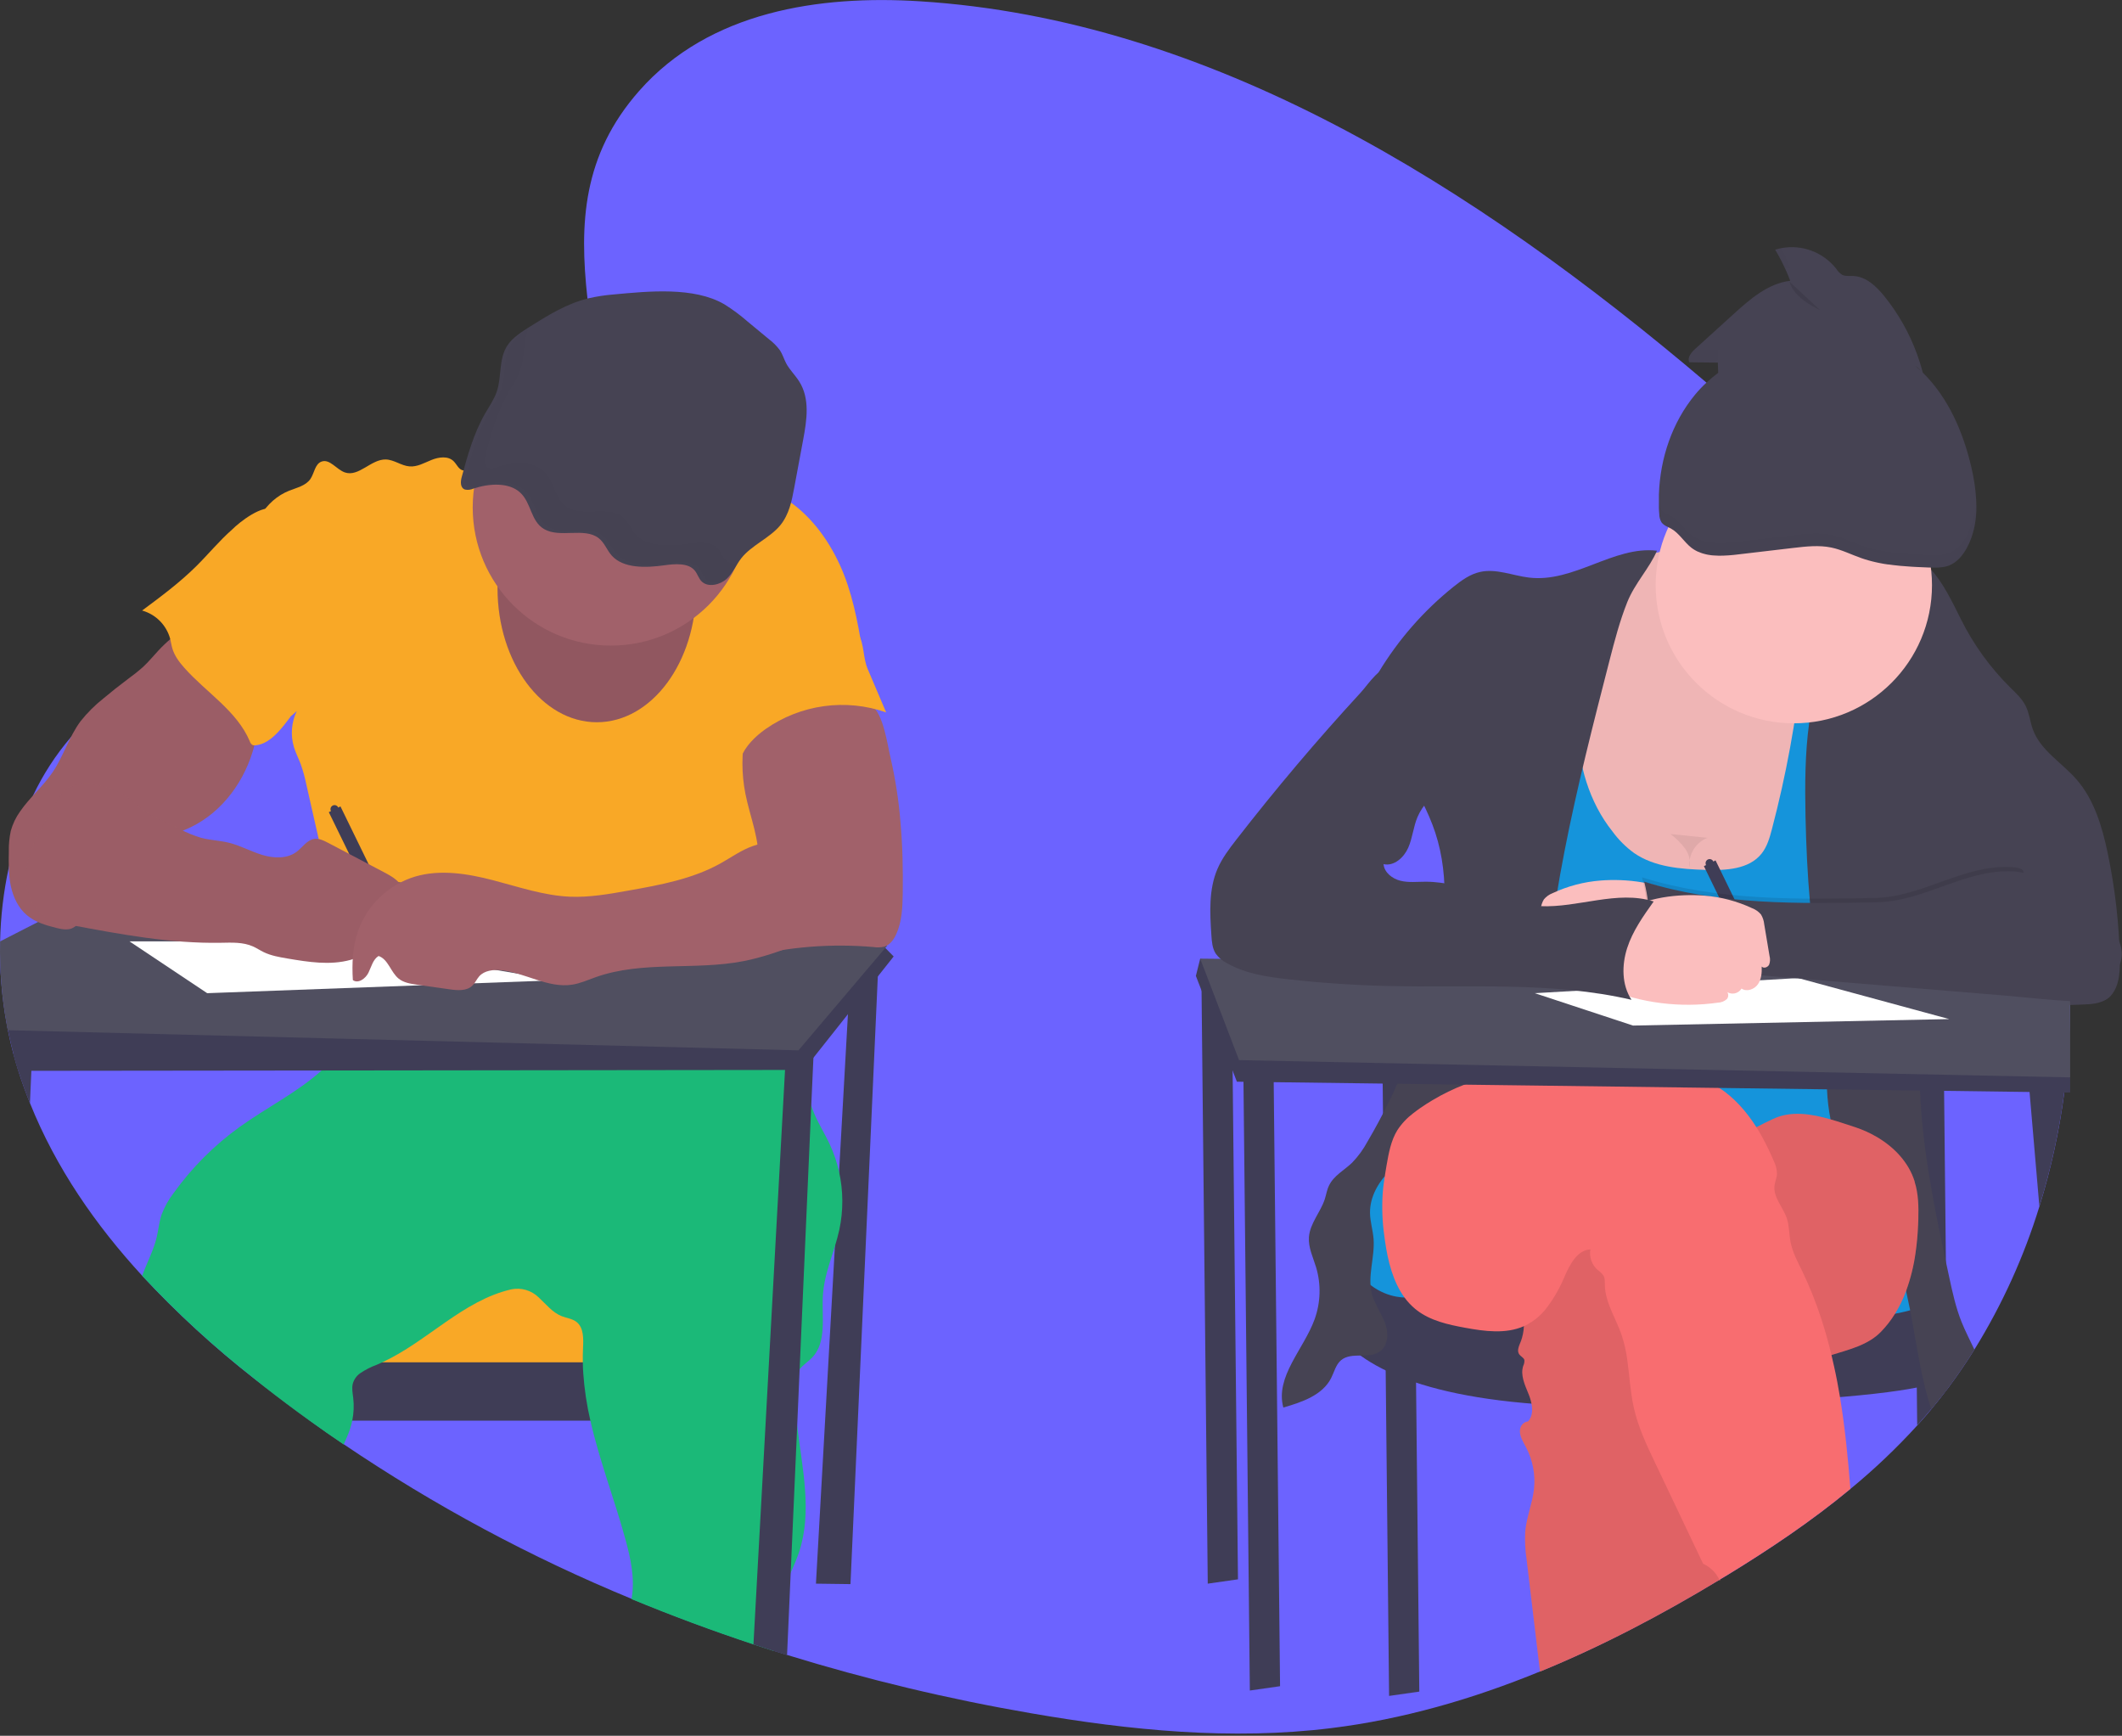 <svg xmlns="http://www.w3.org/2000/svg" width="983" height="804" fill="none" viewBox="0 0 983 804"><rect x="0" y="0" width="983" height="804" fill="#333333" stroke="none"/><g clip-path="url(#clip0_72_262)"><path fill="#6C63FF" d="M958.99 465.51C958.99 466.12 958.99 466.73 958.99 467.33C958.883 477.85 958.26 488.343 957.12 498.81C957.125 498.873 957.125 498.937 957.12 499C957.03 499.87 956.93 500.73 956.83 501.6C956.66 503.07 956.479 504.53 956.279 506C953.948 523.893 950.091 541.554 944.75 558.79V558.79C937.594 582.08 927.478 604.356 914.65 625.07C910.703 631.403 906.5 637.533 902.04 643.46C899.66 646.6 897.23 649.67 894.72 652.69C892.96 654.803 891.166 656.883 889.34 658.93L888.2 660.19C878.588 670.743 868.228 680.588 857.2 689.65C839.2 704.57 819.82 717.55 800.13 729.59C799.01 730.28 797.88 730.96 796.75 731.59C796.671 731.647 796.587 731.697 796.5 731.74C769.74 747.92 741.99 762.52 713.4 774.21C682.1 787.04 649.78 796.37 616.62 800.45C570.4 806.13 523.62 801.51 477.68 793.57C439.472 787.005 401.728 777.986 364.68 766.57L358.58 764.66C355.42 763.653 352.263 762.627 349.11 761.58C330.063 755.28 311.23 748.28 292.61 740.58C245.845 721.319 201.169 697.331 159.28 668.99C153.946 665.403 148.69 661.737 143.51 657.99C136.27 652.777 129.116 647.41 122.05 641.89L117.69 638.51C99.196 624.029 81.869 608.116 65.87 590.92C44.349 567.5 25.959 541.08 13.87 510.92C11.963 506.18 10.216 501.35 8.63 496.43L8.48 495.94C7.68 493.44 6.94 490.94 6.26 488.34C5.26 484.62 4.383 480.853 3.63 477.04C3.47 476.31 3.33 475.58 3.2 474.84C0.809 462.007 -0.246 448.961 0.05 435.91C0.3 424.475 1.639 413.091 4.05 401.91V401.91C6.517 390.32 10.319 379.055 15.38 368.34V368.34C19.953 358.705 25.78 349.717 32.709 341.61V341.61C37.579 335.942 43.055 330.825 49.039 326.35C59.889 318.27 71.919 312.64 84.389 308.19C90.249 306.09 96.189 304.25 102.16 302.54C106.39 301.32 110.64 300.16 114.87 299.02L127.35 295.65C135.35 293.47 143.35 291.23 151.23 288.81C172.71 282.25 193.76 274.31 213.23 262.47C216.31 260.6 219.45 258.55 222.59 256.35C226.59 253.57 230.53 250.55 234.43 247.29C238.37 243.99 242.23 240.46 245.91 236.72C246.48 236.14 247.04 235.56 247.6 234.97C250.6 231.81 253.51 228.5 256.21 225.06C257.53 223.38 258.81 221.67 260.03 219.93C261.72 217.52 263.32 215.07 264.8 212.55C272.22 199.95 276.8 186.05 276.26 171.4C276.181 168.986 275.964 166.579 275.61 164.19C274.31 155.36 273.06 146.74 272.14 138.31C268.28 103.44 269.91 71.82 296.08 42.11C328.62 5.18 379.69 -2.35 426.18 0.6C560.59 9.1 682.95 85.84 790.48 177.2C799.78 185.093 808.966 193.093 818.04 201.2C820.326 203.24 822.616 205.293 824.91 207.36C841.91 222.67 858.65 238.55 874.24 255.56C875.5 256.94 876.76 258.32 878 259.71C878.76 260.57 879.53 261.42 880.28 262.29C885.14 267.79 889.856 273.423 894.43 279.19C906.681 294.499 917.499 310.901 926.75 328.19C940.913 355.322 950.502 384.605 955.13 414.86V414.86C956.869 425.847 958.014 436.92 958.56 448.03C958.73 451.3 958.839 454.58 958.899 457.85C958.899 458.9 958.899 459.94 958.899 460.99C958.999 462.51 959 463.99 958.99 465.51Z"/><path fill="#3F3D56" d="M393.98 448.74L377.98 733.53L393.98 733.74L406.98 444.74L393.98 448.74Z"/><path fill="#F9A826" d="M334.98 593.03H136.98V636.03H334.98V593.03Z"/><path fill="#3F3D56" d="M347.98 631.02V658.02H143.45C136.21 652.807 129.057 647.44 121.99 641.92V631.02H347.98Z"/><path fill="#1BB978" d="M388.82 569.57C388.26 572.16 387.53 574.72 386.76 577.27C384.49 584.64 381.76 591.91 381.23 599.57C380.52 609.69 383.23 621.46 376.23 628.81C374.43 630.71 372.08 632.13 370.47 634.16C370.222 634.478 369.995 634.812 369.79 635.16C368.35 637.54 368.18 640.44 368.16 643.16C368.177 648.961 368.554 654.756 369.29 660.51C371.66 680.31 376.34 700.15 370.19 718.84C369.076 722.082 367.777 725.257 366.3 728.35C363.3 734.95 360.03 741.46 359.05 748.61C358.33 753.91 358.55 759.37 358.51 764.76C355.35 763.753 352.193 762.727 349.04 761.68C329.993 755.38 311.16 748.38 292.54 740.68C292.59 740.41 292.64 740.13 292.68 739.86C294.11 730.96 292.15 721.86 289.77 713.18C284.77 694.79 277.69 676.58 273.5 658.06C271.813 650.827 270.706 643.47 270.19 636.06C270.07 634.4 270 632.73 269.99 631.06C269.94 628.88 269.99 626.7 270.08 624.5C270.29 620.11 270.48 614.9 266.97 612.23C265.04 610.78 262.49 610.53 260.24 609.65C255.9 607.96 252.93 604.04 249.49 600.9C247.849 599.308 245.846 598.14 243.652 597.495C241.459 596.85 239.141 596.749 236.9 597.2C214.42 602.35 197.9 621.42 176.98 631.06C176.17 631.44 175.36 631.8 174.54 632.14C171.834 633.131 169.258 634.447 166.87 636.06C165.192 637.225 163.975 638.941 163.43 640.91C162.9 643.03 163.36 645.25 163.62 647.43C164.041 650.975 163.889 654.564 163.17 658.06C162.899 659.415 162.542 660.751 162.1 662.06C161.3 664.43 160.23 666.75 159.21 669.06C153.877 665.473 148.62 661.807 143.44 658.06C136.2 652.847 129.047 647.48 121.98 641.96L117.69 638.51C99.197 624.029 81.87 608.117 65.87 590.92C68 584.92 71.08 579.34 72.56 573.19C73.4 569.66 73.71 565.99 74.87 562.56C76.208 559.004 78.068 555.667 80.39 552.66C88.894 540.801 99.277 530.411 111.13 521.9C123.52 513.02 137.83 505.9 148.98 495.82C153.505 491.859 157.406 487.236 160.55 482.11C160.74 481.8 160.92 481.47 161.08 481.11C161.95 479.3 162.553 477.373 162.87 475.39C163.67 470.91 163.55 465.99 163.95 461.69C177.533 464.041 191.38 464.459 205.08 462.93C221.03 461.14 236.63 456.71 252.58 454.99C253.78 454.85 254.99 454.74 256.2 454.64C261.31 454.23 266.43 454.14 271.56 454.2C275.85 454.2 280.14 454.39 284.43 454.53L331.66 456.13C336.89 456.31 342.23 456.51 347.1 458.42C352.88 460.69 357.51 465.21 361.22 470.18C361.69 470.82 362.16 471.46 362.6 472.12C365.653 476.573 368.101 481.412 369.88 486.51C370.07 487.03 370.25 487.51 370.42 488.08C370.87 489.47 371.26 490.87 371.61 492.29C371.88 493.4 372.12 494.51 372.34 495.63C373.44 501.17 374.09 506.83 375.83 512.18C375.95 512.57 376.08 512.96 376.22 513.34C378.31 519.2 381.78 524.45 384.4 530.08C386.289 534.156 387.731 538.424 388.7 542.81C390.659 551.618 390.7 560.745 388.82 569.57V569.57Z"/><path fill="#F9A826" d="M245.26 211.7C241.04 208.34 234.92 210.8 229.98 212.97C225.838 214.799 221.575 216.34 217.22 217.58C216.329 217.923 215.363 218.023 214.42 217.87C212.42 217.39 211.58 215.02 210.09 213.58C207.5 211.09 203.26 211.68 199.92 213.03C196.58 214.38 193.28 216.33 189.7 216.03C185.88 215.73 182.56 212.91 178.7 212.82C171.9 212.66 166.19 221.04 159.76 218.82C155.84 217.47 152.76 212.37 148.9 213.82C145.9 214.96 145.63 219.11 143.82 221.82C141.69 224.98 137.54 225.87 133.99 227.27C122.8 231.69 115.39 244.16 116.85 256.1C117.66 262.69 120.85 268.73 122.96 275.02C129.22 293.31 127.07 313.94 134.96 331.58C135.96 330.64 136.52 330.29 137.49 329.36C134.995 334.534 134.514 340.451 136.14 345.96C136.97 348.73 138.32 351.31 139.34 354.02C140.4 357.06 141.255 360.166 141.9 363.32L150.6 401.7C154 416.7 157.41 431.7 158 447.06C158.368 457.048 157.603 467.045 155.72 476.86C171.48 474.25 185.9 467.26 201.87 467.35C207.73 467.35 213.54 468.35 219.35 469.15C236.289 471.52 253.376 472.68 270.48 472.62C273.14 472.771 275.804 472.398 278.32 471.52C280.52 470.58 282.32 468.91 284.4 467.7C288.47 465.3 293.4 464.7 298.09 464.7C319.48 464.31 340.09 472.14 361.34 474.9C369.73 457.29 370.23 436.19 363.79 417.78C361.88 412.31 359.31 406.98 358.55 401.23C358.245 397.695 358.165 394.145 358.31 390.6C358.277 381.525 356.642 372.527 353.48 364.02C352.24 360.69 350.75 357.3 350.88 353.75C351.01 350.2 352.76 346.89 354.48 343.75C357.97 337.35 361.48 330.89 366.41 325.49C371.46 319.91 377.78 315.66 384.03 311.49L399.46 301.13C397.35 287.8 394.63 273.76 388.98 261.5C383.33 249.24 374.88 237.97 363.45 230.8C359.597 228.482 355.564 226.475 351.39 224.8C345.55 222.34 339.47 220.17 333.14 219.8C325.94 219.39 318.85 221.32 311.74 222.52C289.36 226.29 263.02 225.83 245.26 211.7Z"/><path fill="#3F3D56" d="M413.98 443.02L406.64 452.29L392.8 469.76L376.8 489.95L372.33 495.59H363.66L148.97 495.84L14.52 495.99H8.52C7.72 493.49 6.98 490.99 6.3 488.39C5.3 484.67 4.424 480.903 3.67 477.09C3.51 476.36 3.37 475.63 3.24 474.89L52.02 443L70.36 442.9L126.46 442.58L157.79 442.4H163.51H167.1L187.98 442.29L347.12 441.38L355.26 441.33H358.79L368.14 441.28L402.93 441.08L409.61 438.54L410.1 439.06L413.98 443.02Z"/><path fill="#504F60" d="M410.98 438.02L410.15 439.02L404.69 445.45L393.45 458.72L369.88 486.51L161.08 481.18L3.63 477.18C3.47 476.45 3.33 475.72 3.2 474.98C0.809 462.147 -0.246 449.101 0.05 436.05L17.509 427.11L21.509 425.05L52.639 409.05L79.96 395.05L151.22 404.31L167 406.36L174.14 407.28L184.59 408.64L185.47 408.76L349.34 430.01L367.45 432.36L378.08 433.74L410.84 438L410.98 438.02Z"/><path fill="#3F3D56" d="M376.98 486.02L376.81 489.95L375.81 512.14L370.43 634.14L369.29 660.51L366.29 728.35L364.6 766.67L358.5 764.76C355.34 763.753 352.184 762.727 349.03 761.68L363.66 495.68L363.97 490.1L370.41 488.1L376.98 486.02Z"/><path fill="#3F3D56" d="M14.98 485.73L14.53 496L13.87 511C11.963 506.26 10.216 501.43 8.63 496.51L8.48 496.02C7.68 493.52 6.94 491.02 6.26 488.42L14.98 485.73Z"/><path fill="#A1616A" d="M276.48 334.53C301.886 334.53 322.48 306.772 322.48 272.53C322.48 238.288 301.886 210.53 276.48 210.53C251.075 210.53 230.48 238.288 230.48 272.53C230.48 306.772 251.075 334.53 276.48 334.53Z"/><path fill="#000" d="M276.48 334.53C301.886 334.53 322.48 306.772 322.48 272.53C322.48 238.288 301.886 210.53 276.48 210.53C251.075 210.53 230.48 238.288 230.48 272.53C230.48 306.772 251.075 334.53 276.48 334.53Z" opacity=".1"/><path fill="#A1616A" d="M282.98 299.03C318.327 299.03 346.98 270.376 346.98 235.03C346.98 199.684 318.327 171.03 282.98 171.03C247.634 171.03 218.98 199.684 218.98 235.03C218.98 270.376 247.634 299.03 282.98 299.03Z"/><path fill="#464353" d="M284.25 136.39C280.343 136.702 276.463 137.293 272.64 138.16C262.52 140.62 253.77 146.08 245.25 151.44C241.43 153.85 237.5 156.36 235.13 159.9C230.87 166.25 232.52 174.33 230.13 181.38C228.89 185 226.61 188.25 224.68 191.62C219.37 200.86 216.59 211.01 213.86 221.06C213.3 223.14 213.14 225.96 215.41 226.76C216.718 227.031 218.077 226.877 219.29 226.32C226.46 223.95 235.57 223.27 240.89 228.08C246.21 232.89 245.76 241.42 252.09 245.08C259.34 249.31 270.66 244.2 277.24 249.19C280.06 251.33 281.08 254.76 283.39 257.34C288.77 263.34 299.12 263.05 307.73 261.84C312.67 261.14 318.73 260.67 321.73 264.14C323.17 265.78 323.58 268.03 325.25 269.51C328.25 272.19 333.74 270.83 336.67 268.08C339.6 265.33 341 261.61 343.44 258.52C348.19 252.52 356.54 249.25 361.44 243.32C365.54 238.32 366.78 232.06 367.9 226.02L372.07 203.63C373.76 194.55 375.3 184.63 370.19 176.63C368.37 173.75 365.76 171.27 364.19 168.29C363.14 166.29 362.55 164.18 361.33 162.29C359.884 160.321 358.155 158.576 356.2 157.11L346.33 148.94C342.956 145.986 339.347 143.311 335.54 140.94C321.45 132.73 300.35 134.89 284.25 136.39Z"/><path fill="#A1616A" d="M73.45 301.25C71.08 303.77 68.89 306.49 66.35 308.85C64.116 310.837 61.779 312.706 59.35 314.45C55.43 317.383 51.597 320.42 47.85 323.56C43.941 326.65 40.404 330.184 37.31 334.09C31.97 341.26 29.44 350.18 24.44 357.59C20.02 364.16 13.79 369.35 9.3 375.87C7.33 378.611 5.867 381.683 4.98 384.94C4.318 388.092 4.019 391.31 4.09 394.53C4 399.81 3.92 405.15 5 410.32C6.08 415.49 8.45 420.57 12.51 423.96C16.28 427.11 21.15 428.56 25.92 429.76C28.38 430.37 31.04 430.94 33.38 429.97C35.092 429.105 36.579 427.852 37.72 426.31L49.89 412.31C58.03 402.91 66.49 393.31 77.66 387.81C81.16 386.1 84.85 384.81 88.36 383.15C103.24 375.98 113.76 361.3 117.84 345.3C118.84 341.39 119.48 337.4 120.13 333.41L121.89 322.47C122.025 321.922 122.025 321.348 121.89 320.8C121.614 320.183 121.171 319.657 120.61 319.28C112.133 312.434 104.196 304.945 96.87 296.88C95.13 294.96 93.5 292.33 91.49 290.72C88.97 288.72 89.16 288.87 86.13 290.72C81.469 293.671 77.207 297.21 73.45 301.25V301.25Z"/><path fill="#3F3D56" d="M156.7 374.05C156.599 373.818 156.452 373.608 156.268 373.434C156.084 373.26 155.866 373.125 155.629 373.038C155.391 372.95 155.138 372.911 154.885 372.923C154.632 372.936 154.384 372.999 154.156 373.11C153.928 373.22 153.725 373.376 153.559 373.567C153.392 373.758 153.266 373.981 153.188 374.222C153.11 374.463 153.082 374.717 153.104 374.969C153.127 375.222 153.2 375.467 153.32 375.69L152.32 376.18L182.14 437.3L187.53 434.67L157.71 373.51L156.7 374.05Z"/><path fill="#000" d="M73.45 301.25C71.08 303.77 68.89 306.49 66.35 308.85C64.116 310.837 61.779 312.706 59.35 314.45C55.43 317.383 51.597 320.42 47.85 323.56C43.941 326.65 40.404 330.184 37.31 334.09C31.97 341.26 29.44 350.18 24.44 357.59C20.02 364.16 13.79 369.35 9.3 375.87C7.33 378.611 5.867 381.683 4.98 384.94C4.318 388.092 4.019 391.31 4.09 394.53C4 399.81 3.92 405.15 5 410.32C6.08 415.49 8.45 420.57 12.51 423.96C16.28 427.11 21.15 428.56 25.92 429.76C28.38 430.37 31.04 430.94 33.38 429.97C35.092 429.105 36.579 427.852 37.72 426.31L49.89 412.31C58.03 402.91 66.49 393.31 77.66 387.81C81.16 386.1 84.85 384.81 88.36 383.15C103.24 375.98 113.76 361.3 117.84 345.3C118.84 341.39 119.48 337.4 120.13 333.41L121.89 322.47C122.025 321.922 122.025 321.348 121.89 320.8C121.614 320.183 121.171 319.657 120.61 319.28C112.133 312.434 104.196 304.945 96.87 296.88C95.13 294.96 93.5 292.33 91.49 290.72C88.97 288.72 89.16 288.87 86.13 290.72C81.469 293.671 77.207 297.21 73.45 301.25V301.25Z" opacity=".04"/><path fill="#A1616A" d="M418.19 413.89C418.09 420.27 417.84 426.84 415.19 432.66C414.05 435.18 412.28 437.66 409.63 438.49C408.026 438.86 406.367 438.922 404.74 438.67C385.121 436.946 365.352 438.514 346.25 443.31C351.35 433.11 348.42 420.88 349.83 409.56C350.22 406.47 350.93 403.43 351.2 400.33C352.2 389.33 347.49 378.65 345.33 367.79C343.455 358.389 343.455 348.711 345.33 339.31C345.698 336.89 346.53 334.564 347.78 332.46C349.245 330.413 351.17 328.738 353.4 327.57C361.5 322.96 371.05 322.43 380.15 323.04C386.28 323.45 398.57 322.87 403.68 326.64C409.27 330.77 411.04 344.64 412.55 351.05C414.811 360.881 416.348 370.864 417.15 380.92C418.13 391.88 418.34 402.89 418.19 413.89Z"/><path fill="#fff" d="M59.98 436.03L95.981 460.03L257.98 454.03L150.98 436.03H59.98Z"/><path fill="#F9A826" d="M107.45 245.34C101.54 250.55 96.53 256.69 90.93 262.24C83.25 269.86 74.52 276.34 65.83 282.79C68.946 283.661 71.782 285.326 74.061 287.622C76.34 289.919 77.983 292.768 78.83 295.89C79.21 297.36 79.4 298.89 79.83 300.33C80.83 303.74 83.03 306.68 85.39 309.33C95.53 320.76 109.72 329.22 115.7 343.33C115.895 344.017 116.318 344.616 116.9 345.03C117.387 345.245 117.927 345.308 118.45 345.21C123.86 344.64 128 340.28 131.45 336.04C138.65 327.04 144.9 317.1 148.45 306.12C152 295.14 152.57 283 148.7 272.12C146.77 266.7 143.79 261.72 140.83 256.79C138.237 252.477 135.65 248.17 133.07 243.87C131.72 241.6 130 236.99 127.35 235.87C121.63 233.41 111.12 241.67 107.45 245.34Z"/><path fill="#F9A826" d="M401.99 309.97L410.5 329.97C401.236 326.733 391.335 325.748 381.614 327.095C371.894 328.443 362.634 332.085 354.6 337.72C349.75 341.19 345.3 345.55 343.11 351.09C342.029 351.295 340.912 351.191 339.888 350.79C338.864 350.388 337.974 349.705 337.32 348.82C336.04 347.025 335.298 344.902 335.18 342.7C334.39 335.02 337.3 327.49 340.18 320.31C341.52 316.95 342.9 313.52 345.28 310.79C347.66 308.06 350.82 306.26 353.98 304.56C364.062 298.985 374.62 294.319 385.53 290.62C390.13 289.13 394.95 289.16 397.53 293.46C400.52 298.59 399.65 304.51 401.99 309.97Z"/><path fill="#A1616A" d="M60.19 369.98C62.32 371.68 64.19 373.69 66.38 375.31C68.696 376.918 71.161 378.301 73.74 379.44L83.6 384.18C86.656 385.768 89.853 387.067 93.15 388.06C97.37 389.19 101.8 389.3 106.04 390.35C111.39 391.67 116.28 394.42 121.55 396.01C126.82 397.6 132.99 397.86 137.39 394.55C140.14 392.48 142.22 389.06 145.63 388.55C147.83 388.26 149.95 389.32 151.91 390.35L177.57 403.84C181.03 405.66 184.69 407.68 186.5 411.15C188.31 414.62 187.09 419.89 183.28 420.79C181.952 420.943 180.617 421.019 179.28 421.02C177.96 421.18 176.52 421.96 176.34 423.29C176.334 424.116 176.551 424.928 176.97 425.64C178.12 428.28 178.46 431.44 177.12 434C175.78 436.56 172.49 438.15 169.86 437C170.31 440.87 166.1 443.58 162.35 444.61C152.89 447.2 142.86 445.61 133.19 443.97C129.39 443.33 125.53 442.67 122.07 440.97C120.41 440.16 118.87 439.12 117.19 438.37C112.58 436.32 107.34 436.59 102.3 436.68C78.99 437.09 55.88 432.77 32.96 428.47C28.71 427.67 24.34 426.82 20.71 424.47C13.71 419.91 11.11 410.55 12.26 402.27C13.41 393.99 17.61 386.49 21.74 379.21L27.09 369.78C27.79 368.335 28.768 367.044 29.97 365.98C37.84 359.97 53.45 364.56 60.19 369.98Z"/><path fill="#000" d="M60.19 369.98C62.32 371.68 64.19 373.69 66.38 375.31C68.696 376.918 71.161 378.301 73.74 379.44L83.6 384.18C86.656 385.768 89.853 387.067 93.15 388.06C97.37 389.19 101.8 389.3 106.04 390.35C111.39 391.67 116.28 394.42 121.55 396.01C126.82 397.6 132.99 397.86 137.39 394.55C140.14 392.48 142.22 389.06 145.63 388.55C147.83 388.26 149.95 389.32 151.91 390.35L177.57 403.84C181.03 405.66 184.69 407.68 186.5 411.15C188.31 414.62 187.09 419.89 183.28 420.79C181.952 420.943 180.617 421.019 179.28 421.02C177.96 421.18 176.52 421.96 176.34 423.29C176.334 424.116 176.551 424.928 176.97 425.64C178.12 428.28 178.46 431.44 177.12 434C175.78 436.56 172.49 438.15 169.86 437C170.31 440.87 166.1 443.58 162.35 444.61C152.89 447.2 142.86 445.61 133.19 443.97C129.39 443.33 125.53 442.67 122.07 440.97C120.41 440.16 118.87 439.12 117.19 438.37C112.58 436.32 107.34 436.59 102.3 436.68C78.99 437.09 55.88 432.77 32.96 428.47C28.71 427.67 24.34 426.82 20.71 424.47C13.71 419.91 11.11 410.55 12.26 402.27C13.41 393.99 17.61 386.49 21.74 379.21L27.09 369.78C27.79 368.335 28.768 367.044 29.97 365.98C37.84 359.97 53.45 364.56 60.19 369.98Z" opacity=".04"/><path fill="#A1616A" d="M365.45 387.26C360.24 389.72 354.26 389.96 348.82 391.85C343.38 393.74 338.76 397.14 333.77 399.91C320.77 407.17 305.77 409.91 291.04 412.52C282.11 414.12 273.04 415.72 264.04 415.34C251.86 414.82 240.16 410.76 228.36 407.7C216.56 404.64 203.97 402.58 192.28 406.02C186.175 407.879 180.595 411.15 175.991 415.568C171.387 419.986 167.888 425.427 165.78 431.45C163.33 438.64 162.99 446.39 163.46 453.97C165.92 455.78 169.36 453.27 170.7 450.52C172.04 447.77 172.77 444.4 175.37 442.8C179.88 444.33 180.98 450.34 184.7 453.31C187.02 455.17 190.12 455.66 193.07 456.08L208.27 458.24C211.93 458.76 216.18 459.11 218.83 456.53C220.12 455.28 220.83 453.53 222.01 452.19C224.43 449.51 228.47 449.05 232.07 449.41C243.31 450.53 253.85 457.82 265.01 456.09C268.85 455.5 272.42 453.86 276.08 452.57C297.77 444.91 321.87 449.57 344.44 445.18C353.05 443.51 361.34 440.55 369.53 437.43C373.98 435.74 378.48 433.97 382.28 431.11C385.88 428.342 388.719 424.705 390.531 420.541C392.343 416.377 393.068 411.821 392.64 407.3C391.803 400.41 388.365 394.1 383.03 389.66C381.27 388.16 378.96 385.29 376.85 384.35C372.82 382.58 368.87 385.65 365.45 387.26Z"/><g opacity=".1"><path fill="#000" d="M336.23 259.51C334.56 258.03 334.15 255.78 332.71 254.14C329.71 250.67 323.65 251.14 318.71 251.84C310.1 253.05 299.71 253.33 294.37 247.34C292.06 244.76 291.04 241.34 288.22 239.19C281.64 234.19 270.32 239.31 263.07 235.08C256.74 231.39 257.15 222.83 251.87 218.08C246.59 213.33 237.44 213.95 230.27 216.32C229.057 216.877 227.698 217.031 226.39 216.76C224.12 215.96 224.28 213.14 224.84 211.06C227.57 201.01 230.35 190.86 235.66 181.62C237.59 178.25 239.87 175 241.11 171.38C243.28 165.04 242.17 157.87 245.02 151.87C241.96 153.87 239.02 156.05 237.13 158.87C232.87 165.22 234.52 173.3 232.13 180.35C230.89 183.97 228.61 187.22 226.68 190.59C221.37 199.83 218.59 209.98 215.86 220.03C215.3 222.11 215.14 224.93 217.41 225.73C218.718 226.001 220.077 225.847 221.29 225.29C228.46 222.92 237.57 222.24 242.89 227.05C248.21 231.86 247.76 240.39 254.09 244.05C261.34 248.28 272.66 243.17 279.24 248.16C282.06 250.3 283.08 253.73 285.39 256.31C290.77 262.31 301.12 262.02 309.73 260.81C314.67 260.11 320.73 259.64 323.73 263.11C325.17 264.75 325.58 267 327.25 268.48C330.25 271.16 335.74 269.8 338.67 267.05C340.549 265.094 342.157 262.894 343.45 260.51C340.85 261.3 338.08 261.18 336.23 259.51Z" opacity=".1"/><path fill="#000" d="M354.45 248.51C353.806 249.34 353.208 250.204 352.66 251.1C356.5 248.36 360.57 245.8 363.44 242.31C364.185 241.407 364.854 240.444 365.44 239.43C361.45 242.29 357.29 244.92 354.45 248.51Z" opacity=".1"/></g><path fill="#3F3D56" d="M556.48 446.53L559.48 733.53L573.48 731.53L570.48 446.53H556.48Z"/><path fill="#3F3D56" d="M640.48 498.53L643.48 785.53L657.48 783.53L654.48 498.53H640.48Z"/><path fill="#3F3D56" d="M902.01 643.51L901.95 638V634.72L901.42 584.24L900.59 505.32L900.45 498.51H886.45L886.52 505.07L886.96 547.34L887.15 565.64L887.31 580.46L887.57 606.08L887.73 621.19V622.79L887.94 642.65L888.12 660.16L889.26 658.9C891.094 656.853 892.887 654.773 894.64 652.66L902.01 643.51Z"/><path fill="#1594DB" d="M624.98 545.03L616.98 556.99L624.98 611.48L692.98 630.09H802.98L868.98 634.08L900.42 612.56L894.98 575.6L870.98 545.03H624.98Z"/><path fill="#3F3D56" d="M616.98 556.99L612.98 590.21C612.98 590.21 591.98 655.34 760.98 651.35C929.98 647.36 900.98 634.07 900.98 634.07L899.98 595.53C899.98 595.53 905.87 613.77 819.98 611.3C734.09 608.83 653.98 600.85 653.98 600.85C653.98 600.85 623.98 606.16 616.98 556.99Z"/><path fill="#FBBEBE" d="M757.78 259.23C748.14 263.62 740.84 272.13 735.95 281.54C731.06 290.95 728.31 301.28 725.6 311.54C722.74 322.36 719.87 333.21 718.39 344.3C715.75 364.02 717.73 384.75 726.79 402.46C735.85 420.17 752.59 434.46 772.19 437.87C779.76 439.2 787.54 438.93 795.19 438.14C809.018 436.676 822.638 433.674 835.8 429.19C849.55 424.54 863.86 417.38 869.98 404.19C873.53 396.54 873.83 387.82 873.66 379.4C873.188 356.451 869.723 333.662 863.35 311.61C861.5 305.21 859.35 298.76 855.43 293.37C851.51 287.98 846.15 284.03 840.68 280.37C817.29 264.62 786.55 246.15 757.78 259.23Z"/><path fill="#000" d="M757.78 259.23C748.14 263.62 740.84 272.13 735.95 281.54C731.06 290.95 728.31 301.28 725.6 311.54C722.74 322.36 719.87 333.21 718.39 344.3C715.75 364.02 717.73 384.75 726.79 402.46C735.85 420.17 752.59 434.46 772.19 437.87C779.76 439.2 787.54 438.93 795.19 438.14C809.018 436.676 822.638 433.674 835.8 429.19C849.55 424.54 863.86 417.38 869.98 404.19C873.53 396.54 873.83 387.82 873.66 379.4C873.188 356.451 869.723 333.662 863.35 311.61C861.5 305.21 859.35 298.76 855.43 293.37C851.51 287.98 846.15 284.03 840.68 280.37C817.29 264.62 786.55 246.15 757.78 259.23Z" opacity=".05"/><path fill="#1594DB" d="M746.95 385.1C749.741 388.935 753.115 392.31 756.95 395.1C766.47 401.68 778.69 402.57 790.25 402.93C799.53 403.21 810.17 402.68 815.99 395.44C818.61 392.18 819.79 388.02 820.85 383.97C827.392 359.101 832.038 333.772 834.75 308.2L861.23 308.29C872.69 357.36 871.75 408.37 870.75 458.76L869.3 532.24L852.24 530.43C811.73 526.14 771.16 521.85 730.43 521.11C706.565 520.671 682.694 521.459 658.91 523.47L696.06 413.01C700.88 398.65 705.75 384.1 706.88 369.01C708.51 347.12 702.37 324.01 710.88 303.76C711.56 302.13 712.42 300.44 713.97 299.59C715.52 298.74 717.48 298.95 719.26 299.18C722.62 299.63 732.89 299.18 735.33 301.33C738.93 304.45 736.55 304.92 735.28 309.95C733.01 318.95 730.86 327.28 730.89 336.66C730.92 353.69 736.2 371.67 746.95 385.1Z"/><path fill="#464353" d="M902.01 643.51C906.47 637.59 910.673 631.46 914.62 625.12C912.62 620.84 910.42 616.66 908.67 612.29C905.99 605.59 904.45 598.49 902.93 591.44C902.41 589.04 901.893 586.64 901.38 584.24C895.78 558.13 890.52 531.65 889.43 505.18C889.33 502.98 889.266 500.78 889.24 498.58C889.24 498.26 889.24 497.95 889.24 497.58C889.24 495.17 889.24 492.76 889.24 490.36C889.36 484.36 889.74 478.31 890.43 472.29C890.56 471.11 890.71 469.93 890.87 468.75C890.87 468.49 890.93 468.24 890.97 467.98L958.97 465.5L964.69 465.29C968.62 465.15 972.779 464.93 976.019 462.7C981.469 458.96 982.109 451.29 982.019 444.7C981.689 428.044 979.8 411.455 976.38 395.15C973.8 382.89 970.12 370.36 961.86 360.94C955.08 353.2 945.26 347.57 941.73 337.94C940.42 334.36 940.089 330.43 938.389 327.01C936.689 323.59 933.88 321.08 931.23 318.44C921.903 309.198 914.166 298.481 908.33 286.72C904.28 278.56 899.89 269.56 894.6 263.92C894.34 263.63 894.08 263.36 893.81 263.1C889.31 258.65 884.16 256.7 878.06 259.73C876.963 260.28 875.918 260.93 874.94 261.67V261.67C872.766 263.331 870.777 265.222 869.01 267.31C862.848 274.395 857.442 282.103 852.88 290.31C849.672 296.088 846.917 302.106 844.64 308.31C842.842 313.211 841.356 318.221 840.19 323.31C839.33 327.08 838.65 330.89 838.11 334.71C836.11 349.07 836.11 363.71 836.39 378.25C836.69 391.61 837.28 405 838.49 418.31C838.79 421.53 839.123 424.747 839.49 427.96C840.223 434.313 841.13 440.647 842.21 446.96C842.64 449.37 843.08 451.78 843.57 454.18C843.69 454.82 843.82 455.46 843.95 456.09L844.01 456.36C845.33 461.939 846.355 467.583 847.08 473.27C847.16 473.983 847.22 474.693 847.26 475.4C847.428 478.669 847.401 481.945 847.18 485.21C846.95 489.07 846.59 492.92 846.41 496.78C846.41 497.46 846.41 498.13 846.34 498.78C846.29 500.73 846.34 502.68 846.34 504.63C846.542 509.295 847.097 513.938 848 518.52C849.686 527.042 852.6 535.274 856.65 542.96C857.03 543.68 857.42 544.39 857.81 545.09C862.88 554.15 869.28 562.46 873.97 571.73C878.015 580.072 881.037 588.872 882.97 597.94C883.636 600.933 884.27 603.933 884.87 606.94C885.8 611.74 886.63 616.58 887.48 621.42C887.56 621.9 887.65 622.42 887.74 622.86C888.87 629.28 890.06 635.67 891.59 641.94C892.48 645.59 893.48 649.19 894.65 652.73L902.01 643.51Z"/><path fill="#F86D70" d="M888.65 564.69C888.65 565.59 888.59 566.49 888.55 567.4C888.371 571.788 887.968 576.164 887.34 580.51C886.511 586.443 885.06 592.271 883.01 597.9C881.651 601.601 879.922 605.156 877.85 608.51C876.012 611.488 873.86 614.261 871.43 616.78C865.43 623.02 856.79 625.01 848.43 627.64C844.583 628.754 840.866 630.272 837.34 632.17C836.71 632.52 836.09 632.9 835.49 633.3L825.03 640.23C821.77 642.38 818.44 644.61 816.2 647.8C815.833 648.343 815.499 648.907 815.2 649.49C813.784 652.426 812.749 655.532 812.12 658.73C806.68 681.39 801.23 704.07 797.5 727.07C797.25 728.59 797.01 730.12 796.75 731.65L796.66 732.13C796.615 732.016 796.561 731.906 796.5 731.8C769.74 747.98 741.99 762.58 713.4 774.27L707.19 722.27C706.543 718.043 706.328 713.761 706.55 709.49C707.14 702.76 709.88 696.38 710.62 689.67C711.321 683.101 710.08 676.471 707.05 670.6C705.87 668.32 704.39 666.08 704.12 663.53C703.85 660.98 705.32 658.65 707.88 658.39C709.88 656.17 710.04 653.14 709.45 650.14C709.136 648.574 708.667 647.043 708.05 645.57C706.35 641.39 704.2 636.84 705.66 632.57C706.046 631.796 706.219 630.933 706.16 630.07C706.17 630.017 706.17 629.963 706.16 629.91C705.82 628.79 704.49 628.3 703.8 627.35C702.5 625.58 703.8 623.17 704.6 621.13C705.378 618.938 705.829 616.643 705.94 614.32C706.05 613.03 706.13 611.73 706.27 610.45C706.465 608.718 706.775 607.001 707.2 605.31C709.629 595.731 715.471 587.367 723.63 581.79C727.52 579.17 731.85 577.26 735.82 574.79C739.887 572.048 743.768 569.042 747.44 565.79C756.247 558.457 765.403 551.543 774.91 545.05C785.132 538.069 795.721 531.64 806.63 525.79C808.963 524.53 811.297 523.303 813.63 522.11C816.17 520.777 818.727 519.513 821.3 518.32C829.54 514.39 838.89 515.86 848 518.48C851.82 519.57 855.59 520.87 859.23 522.05C862.785 523.206 866.204 524.741 869.43 526.63C877.5 531.37 884.17 538.37 886.94 547.21C886.944 547.267 886.944 547.323 886.94 547.38C888.7 552.92 888.81 558.86 888.65 564.69Z"/><path fill="#000" d="M888.65 564.69C888.65 565.59 888.59 566.49 888.55 567.4C888.371 571.788 887.968 576.164 887.34 580.51C886.511 586.443 885.06 592.271 883.01 597.9C881.651 601.601 879.922 605.156 877.85 608.51C876.012 611.488 873.86 614.261 871.43 616.78C865.43 623.02 856.79 625.01 848.43 627.64C844.583 628.754 840.866 630.272 837.34 632.17C836.71 632.52 836.09 632.9 835.49 633.3L825.03 640.23C821.77 642.38 818.44 644.61 816.2 647.8C815.833 648.343 815.499 648.907 815.2 649.49C813.784 652.426 812.749 655.532 812.12 658.73C806.68 681.39 801.23 704.07 797.5 727.07C797.25 728.59 797.01 730.12 796.75 731.65L796.66 732.13C796.615 732.016 796.561 731.906 796.5 731.8C769.74 747.98 741.99 762.58 713.4 774.27L707.19 722.27C706.543 718.043 706.328 713.761 706.55 709.49C707.14 702.76 709.88 696.38 710.62 689.67C711.321 683.101 710.08 676.471 707.05 670.6C705.87 668.32 704.39 666.08 704.12 663.53C703.85 660.98 705.32 658.65 707.88 658.39C709.88 656.17 710.04 653.14 709.45 650.14C709.136 648.574 708.667 647.043 708.05 645.57C706.35 641.39 704.2 636.84 705.66 632.57C706.046 631.796 706.219 630.933 706.16 630.07C706.17 630.017 706.17 629.963 706.16 629.91C705.82 628.79 704.49 628.3 703.8 627.35C702.5 625.58 703.8 623.17 704.6 621.13C705.378 618.938 705.829 616.643 705.94 614.32C706.05 613.03 706.13 611.73 706.27 610.45C706.465 608.718 706.775 607.001 707.2 605.31C709.629 595.731 715.471 587.367 723.63 581.79C727.52 579.17 731.85 577.26 735.82 574.79C739.887 572.048 743.768 569.042 747.44 565.79C756.247 558.457 765.403 551.543 774.91 545.05C785.132 538.069 795.721 531.64 806.63 525.79C808.963 524.53 811.297 523.303 813.63 522.11C816.17 520.777 818.727 519.513 821.3 518.32C829.54 514.39 838.89 515.86 848 518.48C851.82 519.57 855.59 520.87 859.23 522.05C862.785 523.206 866.204 524.741 869.43 526.63C877.5 531.37 884.17 538.37 886.94 547.21C886.944 547.267 886.944 547.323 886.94 547.38C888.7 552.92 888.81 558.86 888.65 564.69Z" opacity=".1"/><path fill="#3F3D56" d="M793.7 399.05C793.599 398.818 793.452 398.608 793.268 398.434C793.084 398.26 792.866 398.125 792.629 398.038C792.391 397.95 792.138 397.911 791.885 397.923C791.632 397.936 791.384 397.999 791.156 398.11C790.928 398.22 790.725 398.376 790.559 398.567C790.392 398.758 790.266 398.981 790.188 399.222C790.11 399.463 790.082 399.717 790.104 399.969C790.127 400.222 790.2 400.467 790.32 400.69L789.32 401.18L819.14 462.3L824.53 459.67L794.71 398.51L793.7 399.05Z"/><path fill="#FBBEBE" d="M830.98 335.03C866.327 335.03 894.98 306.376 894.98 271.03C894.98 235.684 866.327 207.03 830.98 207.03C795.634 207.03 766.98 235.684 766.98 271.03C766.98 306.376 795.634 335.03 830.98 335.03Z"/><path fill="#464353" d="M915.45 231.41C915.15 226.322 914.394 221.272 913.19 216.32C909.43 200.15 902.56 184.23 890.73 172.62C890.001 169.781 889.13 166.981 888.12 164.23C888.101 164.162 888.077 164.095 888.05 164.03C884.521 154.338 879.419 145.293 872.95 137.26C869.2 132.6 864.34 128 858.36 127.82C856.68 127.76 854.9 128.05 853.36 127.28C852.227 126.548 851.274 125.57 850.57 124.42C847.608 120.678 843.681 117.816 839.211 116.143C834.742 114.471 829.9 114.051 825.21 114.93L824.59 115.06C824.24 115.13 823.89 115.21 823.59 115.3C823.29 115.39 822.75 115.54 822.33 115.67C822.79 116.43 823.24 117.2 823.68 117.98C824.866 120.093 825.966 122.253 826.98 124.46C827.82 126.3 828.596 128.17 829.31 130.07C819.07 131.24 810.73 138.51 803.11 145.43L785.17 161.71C785.137 161.737 785.107 161.768 785.08 161.8L784.56 162.3C784.43 162.43 784.3 162.56 784.18 162.7C784.131 162.742 784.088 162.789 784.05 162.84C783.9 163 783.76 163.17 783.62 163.34C783.37 163.655 783.146 163.989 782.95 164.34C782.852 164.49 782.765 164.647 782.69 164.81C782.662 164.858 782.639 164.908 782.62 164.96C782.554 165.096 782.498 165.237 782.45 165.38C782.445 165.4 782.445 165.42 782.45 165.44C782.422 165.522 782.398 165.605 782.38 165.69C782.176 166.394 782.236 167.148 782.55 167.81L794.38 167.94H795.77C795.83 169.52 795.88 171.11 795.94 172.69C794.063 174.095 792.26 175.597 790.54 177.19C788.664 178.926 786.903 180.784 785.27 182.75C774.6 195.64 769.03 212.29 768.47 229.05C768.47 229.57 768.47 230.05 768.47 230.59C768.47 232.12 768.47 233.65 768.47 235.17C768.47 236.17 768.56 237.17 768.64 238.17C768.645 239.473 768.989 240.751 769.64 241.88C769.725 242.006 769.818 242.126 769.92 242.24C770.52 242.891 771.24 243.421 772.04 243.8L772.9 244.22C773.33 244.43 773.74 244.63 774.14 244.86C777.91 246.99 780.14 251.1 783.57 253.74C783.77 253.89 783.97 254.04 784.17 254.17L784.62 254.47L784.9 254.65L785.28 254.87C785.529 255.02 785.786 255.157 786.05 255.28V255.28L786.53 255.52H786.61C787.01 255.7 787.41 255.87 787.82 256.02L788.39 256.22L788.56 256.28C788.72 256.33 788.89 256.39 789.06 256.43C789.4 256.53 789.733 256.62 790.06 256.7L791.06 256.92C791.45 256.99 791.85 257.06 792.25 257.11L792.84 257.19L793.44 257.25C794.393 257.337 795.353 257.387 796.32 257.4C799.353 257.381 802.383 257.171 805.39 256.77L830.91 253.77C836.7 253.1 842.61 252.43 848.32 253.61C853.16 254.61 857.62 256.91 862.32 258.54C863.38 258.91 864.44 259.25 865.51 259.54C865.9 259.65 866.3 259.77 866.7 259.87L867.25 260.01L868.53 260.32C868.99 260.43 869.45 260.54 869.91 260.63C870.56 260.77 871.2 260.89 871.85 261.01C872.29 261.1 872.74 261.17 873.19 261.25H873.28L874.56 261.45H874.87L875.82 261.58C876.28 261.65 876.74 261.71 877.21 261.76C878.23 261.887 879.25 261.997 880.27 262.09C881.92 262.25 883.58 262.37 885.27 262.47L886.93 262.57L888.59 262.65L893.59 262.87H893.81H894.51C896.588 263.015 898.677 262.907 900.73 262.55C901.09 262.48 901.44 262.4 901.79 262.3C902.14 262.2 902.43 262.1 902.79 261.98C906.54 260.54 909.28 257.23 911.18 253.69C911.58 252.94 911.95 252.19 912.29 251.42C912.63 250.65 912.94 249.87 913.22 249.09C913.57 248.09 913.87 247.14 914.13 246.14C914.21 245.87 914.28 245.6 914.34 245.32C914.4 245.04 914.54 244.49 914.62 244.07C914.87 242.92 915.06 241.76 915.2 240.59C915.2 240.22 915.29 239.84 915.33 239.47C915.42 238.47 915.49 237.54 915.53 236.56C915.53 235.82 915.53 235.07 915.53 234.32C915.52 233.51 915.45 232.44 915.45 231.41ZM889.81 171.71C889 170.95 888.17 170.22 887.33 169.53C888.264 170.12 889.098 170.856 889.8 171.71H889.81Z"/><path fill="#464353" d="M708.15 267.51C700.62 266.58 693.15 263.28 685.72 264.9C681.07 265.9 677.07 268.79 673.35 271.76C659.506 282.856 647.735 296.313 638.58 311.51C637.028 313.782 635.937 316.337 635.37 319.03C634.89 322.15 635.74 325.32 636.75 328.31C643.59 348.52 658.22 365.4 664.88 385.67C671.88 406.99 669.45 430.29 664.29 452.13C657.894 479.092 647.499 504.945 633.45 528.83C631.543 532.382 629.153 535.653 626.35 538.55C622.71 542.05 617.82 544.55 615.66 549.13C614.66 551.13 614.37 553.41 613.66 555.55C611.66 561.55 606.82 566.69 606.35 573.02C606 577.85 608.29 582.42 609.68 587.02C612.024 594.923 611.775 603.369 608.97 611.12C603.9 625.02 590.64 637.66 594.49 651.95C603.08 649.48 612.6 646.27 616.65 638.3C618.08 635.48 618.79 632.12 621.2 630.06C626.01 625.97 634.2 629.67 639.31 625.91C643.17 623.05 643.31 617.19 641.59 612.69C639.87 608.19 636.91 604.23 635.59 599.6C633.29 591.25 636.97 582.42 636.29 573.79C635.97 569.79 634.74 565.96 634.65 561.98C634.48 554.25 638.76 546.98 644.45 541.73C650.14 536.48 657.17 533 664.09 529.57L690.25 516.57C699.74 511.87 710.14 506.14 713.25 496.02C714.43 492.23 714.44 488.19 714.5 484.23C715.39 423.72 730.55 364.43 745.62 305.82C747.96 296.74 750.34 287.62 753.82 278.9C757.3 270.18 764.11 263.18 767.58 255.08C747.45 252.72 729.06 270.13 708.15 267.51Z"/><path fill="#F86D70" d="M852.36 647.12C854.67 661.12 856.08 675.42 857.18 689.65C839.18 704.57 819.8 717.55 800.11 729.59C798.99 730.28 797.86 730.96 796.73 731.59L796.64 732.07C796.595 731.956 796.542 731.846 796.48 731.74C794.953 728.439 792.281 725.803 788.96 724.32C781.58 708.82 774.207 693.32 766.84 677.82C762.84 669.45 758.84 661 756.84 651.97C756.84 651.78 756.75 651.58 756.72 651.39C755.2 644.39 754.85 637.12 753.84 630.03C753.329 625.969 752.414 621.97 751.11 618.09C749.91 614.64 748.26 611.29 746.8 607.92C745 603.76 743.49 599.55 743.42 595.06C743.42 593.63 743.51 592.06 742.81 590.86C742.062 589.827 741.138 588.933 740.08 588.22C738.76 587.049 737.759 585.563 737.172 583.899C736.584 582.236 736.429 580.45 736.72 578.71C730.72 579.02 727.34 585.47 724.93 590.94C722.739 596.29 719.862 601.332 716.37 605.94C713.825 609.232 710.589 611.925 706.89 613.83C706.56 613.99 706.23 614.15 705.89 614.29C697.54 617.97 687.79 616.67 678.74 615.01C670.83 613.56 662.65 611.76 656.29 606.84L655.61 606.3C653.728 604.735 652.048 602.941 650.61 600.96C645.28 593.68 642.92 584.09 641.61 574.96C641.49 574.1 641.37 573.24 641.26 572.38C640.351 565.929 640.1 559.402 640.51 552.9C640.63 551.3 640.8 549.7 641.01 548.11C641.15 547.11 641.3 546.03 641.47 544.99C641.466 544.96 641.466 544.93 641.47 544.9C641.73 543.25 642.01 541.59 642.29 539.9C643.29 534.23 644.29 528.41 647.29 523.53C649.265 520.494 651.756 517.827 654.65 515.65C655.73 514.8 656.84 513.99 657.96 513.21C659.78 511.95 661.65 510.75 663.55 509.62C668.331 506.759 673.349 504.316 678.55 502.32C679.79 501.84 681.05 501.39 682.31 500.96C687.208 499.218 692.479 498.8 697.59 499.75C702.119 500.405 706.696 500.673 711.27 500.55C723 500.32 734.78 498.08 746.49 496.63C762.75 494.63 780.22 494.39 794.4 502.63C795.08 503.02 795.74 503.43 796.4 503.86C803.4 508.44 809.04 514.86 813.59 522.03C814.59 523.54 815.46 525.09 816.32 526.66C818.303 530.264 820.095 533.969 821.69 537.76C822.634 539.622 823.144 541.673 823.18 543.76C823.157 544.157 823.104 544.551 823.02 544.94C822.75 546.36 822.21 547.74 822.02 549.18C821.39 554.63 826.02 559.18 827.75 564.37C828.87 567.75 828.75 571.37 829.38 574.93C830.29 579.93 832.74 584.43 834.94 588.93C838.417 596.174 841.391 603.648 843.84 611.3C845.58 616.63 847.07 622.04 848.38 627.5C848.807 629.253 849.21 631.01 849.59 632.77C850.68 637.61 851.57 642.35 852.36 647.12Z"/><path fill="#3F3D56" d="M958.98 499.03V506.03L957.69 506.01L956.25 505.99L940.17 505.79L900.55 505.27L889.43 505.13L886.55 505.09L869.86 504.88L846.341 504.57L796.44 503.92L709.85 502.8L678.6 502.4L666.06 502.24L654.521 502.09L647.331 501.99L640.521 501.9L590.031 501.25L576.031 501.07L572.98 501.03L571 495.92L556.61 458.81L553.98 452.03L555.98 444.03L564.98 450.03L570.521 450.72L661.73 462.06L678.85 464.19L715.151 468.71L750.711 473.13L764.651 474.86L847.141 485.12L870.19 487.99L889.271 490.36L957.11 498.8L958.98 499.03Z"/><path fill="#504F60" d="M555.98 444.03L573.98 491.03L958.98 499.03V448.03L555.98 444.03Z"/><path fill="#3F3D56" d="M575.98 496.03L578.98 783.03L592.98 781.03L589.98 496.03H575.98Z"/><path fill="#3F3D56" d="M957.69 506H956.25C953.919 523.893 950.062 541.554 944.72 558.79L940.17 505.79L939.98 503.53L956.8 501.59L957.36 501.53L957.69 506Z"/><path fill="#fff" d="M902.98 472.03L756.48 475.03L710.98 460.03L832.98 453.03L902.98 472.03Z"/><path fill="#FBBEBE" d="M719.21 413.71C717.657 414.306 716.281 415.287 715.21 416.56C714.373 417.94 713.864 419.493 713.72 421.1L711.26 435.77C710.885 437.112 710.952 438.539 711.45 439.84C712.09 441.07 713.95 441.71 714.88 440.69C714.76 443.56 715.01 446.62 716.68 448.96C718.35 451.3 721.85 452.53 724.21 450.9C724.58 451.503 725.077 452.018 725.666 452.41C726.255 452.802 726.922 453.062 727.622 453.17C728.321 453.278 729.035 453.234 729.715 453.038C730.395 452.843 731.025 452.503 731.56 452.04C730.14 452.52 730.04 454.69 731.05 455.79C732.181 456.788 733.623 457.364 735.13 457.42C752.703 459.897 770.619 457.643 787.03 450.89C788.58 450.25 784.5 431.14 784.09 429.18C783.09 424.57 782.59 418.94 778.7 415.84C769.4 408.42 752.88 406.96 741.55 407.84C733.809 408.426 726.239 410.415 719.21 413.71V413.71Z"/><path fill="#000" d="M868.27 415.93C832.1 416.62 795.18 417.21 760.66 406.38C763.957 419.158 763.729 432.591 760 445.25L929.12 459.25C936.29 459.84 966.02 463.2 973.01 461.51C980 459.82 914.36 438.2 917.01 431.51C924.3 413.08 948.72 402.28 931.13 401.59C908.93 400.71 890.64 415.51 868.27 415.93Z" opacity=".1"/><path fill="#464353" d="M869.27 417.93C833.1 418.62 796.18 419.21 761.66 408.38C764.957 421.158 764.729 434.591 761 447.25L930.12 461.25C937.29 461.84 967.02 465.25 974.01 463.51C981 461.77 979.36 453.2 982.01 446.51C989.3 428.08 949.72 404.28 932.13 403.59C909.93 402.71 891.64 417.51 869.27 417.93Z"/><path fill="#FBBEBE" d="M811.76 420.71C813.314 421.305 814.69 422.286 815.76 423.56C816.596 424.941 817.108 426.493 817.26 428.1L819.72 442.77C820.09 444.112 820.024 445.538 819.53 446.84C818.89 448.07 817.02 448.71 816.1 447.69C816.21 450.56 815.97 453.62 814.3 455.96C812.63 458.3 809.13 459.53 806.76 457.9C806.39 458.503 805.893 459.018 805.304 459.41C804.715 459.802 804.048 460.062 803.349 460.17C802.649 460.278 801.935 460.234 801.255 460.038C800.575 459.843 799.945 459.503 799.41 459.04C800.83 459.52 800.94 461.69 799.93 462.79C798.795 463.788 797.35 464.364 795.84 464.42C778.27 466.897 760.358 464.643 743.95 457.89C742.4 457.25 746.47 438.14 746.89 436.18C747.89 431.57 748.39 425.94 752.28 422.84C761.57 415.42 778.1 413.96 789.43 414.84C797.168 415.427 804.734 417.416 811.76 420.71V420.71Z"/><path fill="#464353" d="M572.76 388.86C569.44 393.14 566.11 397.51 563.97 402.5C559.88 412.02 560.48 422.8 561.16 433.14C561.35 436.14 561.59 439.2 563.16 441.69C564.518 443.571 566.308 445.097 568.38 446.14C577.04 451.06 587.18 452.53 597.08 453.63C612.24 455.31 627.454 456.333 642.72 456.7C680.54 457.62 718.94 454.53 755.78 463.1C751.22 456.17 751.23 447 753.78 439.1C756.33 431.2 761.24 424.32 766.05 417.55C749.19 412.21 731.11 420.55 713.45 419.72C695.32 418.87 678.54 408.39 660.39 408.4C656.49 408.4 652.52 408.89 648.73 407.95C644.94 407.01 641.27 404.15 640.92 400.26C645.76 401.35 650.35 397.21 652.35 392.67C654.35 388.13 654.71 383 656.65 378.43C661.48 367.06 674.53 361.79 682.65 352.43C683.93 350.95 685.14 349.2 685.1 347.24C684.91 345.58 684.211 344.019 683.1 342.77C676.35 333.77 666.18 328.77 657.73 321.77C654.79 319.33 648.86 310.13 645.56 309.28C639.44 307.71 634.25 316.55 630.27 320.86C610.177 342.693 591.007 365.36 572.76 388.86Z"/><path fill="#000" d="M773.84 386.32C776.374 388.2 778.627 390.432 780.53 392.95C781.478 394.214 782.153 395.662 782.513 397.201C782.873 398.74 782.909 400.336 782.62 401.89C782.309 398.992 782.956 396.071 784.459 393.574C785.963 391.077 788.243 389.141 790.95 388.06L773.84 386.32Z" opacity=".07"/><g opacity=".1"><path fill="#000" d="M829.299 124.08C828.123 120.955 826.767 117.899 825.239 114.93C824.252 115.12 823.276 115.37 822.319 115.68C824.035 118.53 825.581 121.478 826.949 124.51C827.719 124.31 828.499 124.17 829.299 124.08Z" opacity=".1"/><path fill="#000" d="M887.319 163.51C887.589 163.73 887.849 163.98 888.109 164.21C888.09 164.145 888.067 164.082 888.039 164.02C887.813 163.853 887.573 163.683 887.319 163.51Z" opacity=".1"/><path fill="#000" d="M794.36 167.91C794.88 167.5 795.36 167.07 795.92 166.67L795.76 161.92L785.08 161.81C783.35 163.4 781.51 165.68 782.53 167.81L794.36 167.91Z" opacity=".1"/><path fill="#000" d="M911.12 247.87C909.22 251.41 906.48 254.73 902.73 256.16C899.84 257.26 896.66 257.16 893.57 257.02C883.03 256.59 872.31 256.12 862.35 252.63C857.69 250.99 853.23 248.7 848.35 247.69C842.64 246.51 836.73 247.18 830.94 247.86L805.42 250.86C797.89 251.74 789.5 252.4 783.49 247.78C780.05 245.14 777.83 241.03 774.06 238.91C772.47 238.01 770.58 237.43 769.55 235.91C768.899 234.781 768.555 233.503 768.55 232.2C768.47 231.15 768.42 230.1 768.38 229.05C768.271 232.101 768.328 235.155 768.55 238.2C768.555 239.503 768.899 240.781 769.55 241.91C770.55 243.42 772.47 244 774.06 244.91C777.83 247.03 780.06 251.14 783.49 253.78C789.49 258.4 797.89 257.78 805.42 256.86L830.94 253.86C836.73 253.18 842.64 252.51 848.35 253.69C853.19 254.69 857.65 256.99 862.35 258.63C872.35 262.12 883.03 262.63 893.57 263.02C896.66 263.15 899.84 263.26 902.73 262.16C906.48 260.73 909.22 257.41 911.12 253.87C914.8 247.02 915.83 239.25 915.44 231.42C915.225 237.154 913.75 242.771 911.12 247.87V247.87Z" opacity=".1"/></g><path fill="#000" d="M829.01 130.51L843.01 143.51C843.01 143.51 831.01 138.51 829.01 130.51Z" opacity=".1"/></g><defs><clipPath id="clip0_72_262"><rect width="982.89" height="803.03" fill="#fff"/></clipPath></defs></svg>